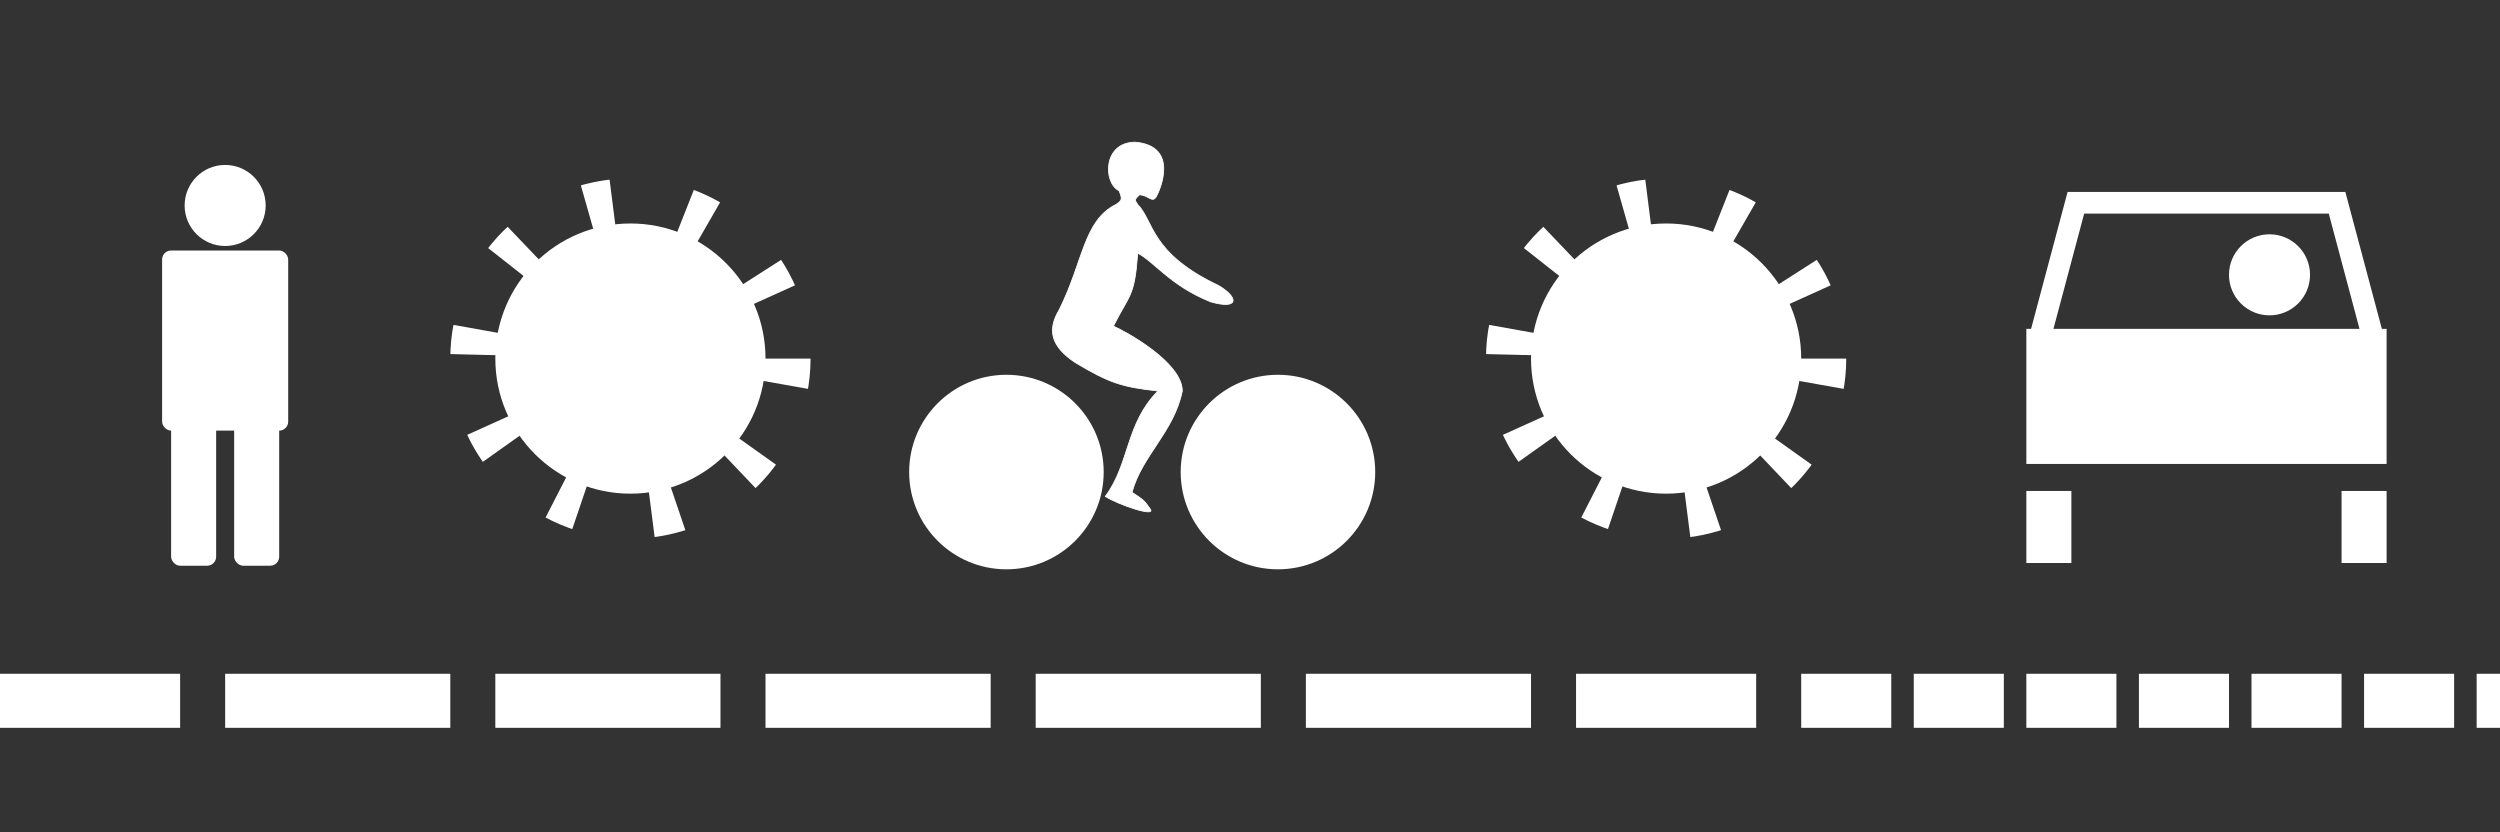 <svg xmlns="http://www.w3.org/2000/svg" viewBox="0 0 1499 499">
  <rect x="0" y="0" width="1499" height="499" fill="#333333" stroke="none"/>
  <style>
    <!-- Five in a row: pedestrian virus cyclist virus driver -->
    g#all {transform: translate(0px,80px) scale(0.54,0.54);}
    
    path	{fill:none;stroke-width:12;stroke:white;}

    g#walker {fill:white;transform: translate(110px,30px);}

    circle.cell	{stroke:white;stroke-dasharray:25 70;stroke-width:100;fill:white;}

    g.checkpoints {fill:none}
    path.rider	{fill:white;stroke-width:1;stroke:white;}
    g#rider {fill:white;transform: translate(1050px,88px)scale(0.9,0.9);}

    path.roof	{stroke-width:24;}
    g#motorcar {fill:white;transform: translate(2200px,77px);}

    path.widen  {stroke:white;stroke-dasharray:250 50;stroke-width:60}
    path.narrow  {stroke:white;stroke-dasharray:100 25;stroke-width:60}
  </style>

  <!-- background purple -->
  <!--<rect fill="#4d0026" x="0" y="0" width="1500" height="500"/>-->

  <g id="all">
  
  <!-- Widen my path -->
  <path class="widen" d="M-50,630h2000"/>
  <path class="narrow" d="M2000,630h1000"/>

  <!-- Walker -->
  <g id="walker">
    <circle class="walker head" cx="140" cy="50" r="45"/>
    <rect class="walker body" x="70" y="100" width="140" height="200" rx="10"/>
    <rect id="leg" class="walker leg" x="80" y="270" width="50" height="180" rx="10"/>
    <use href="#leg" x="70"/>
  </g>


  <!-- Virii -->
  <circle id="corona" class="cell" cx="700" cy="250" r="150"/>
  <use href="#corona" x="1150"/>

  <!-- Rider -->
  <g id="rider">
    <circle id="tyre" class="wheel" cx="75" cy="320" r="120"/>
    <use href="#tyre" x="335"/>
    <g class="checkpoints">
      <circle cx="160" cy="185" r="3"/>
      <circle cx="140" cy="120" r="3"/>
      <circle cx="210" cy="-10" r="3"/>
      <circle cx="214" cy="-27" r="3"/>
      <circle cx="234" cy="-87" r="5"/>
      <circle cx="260" cy="-20" r="5"/>
      <circle cx="239" cy="-22" r="5"/>
      <circle cx="237" cy="-10" r="5"/>
      <circle cx="337" cy="90" r="5"/>
      <circle cx="327" cy="110" r="5"/>
      <circle cx="237" cy="50" r="5"/>
      <circle cx="207" cy="140" r="5"/>
      <circle cx="292" cy="220" r="5"/>
      
      <circle cx="230" cy="345" r="5"/>
      <circle cx="252" cy="366" r="5"/>
      <circle cx="197" cy="351" r="5"/>
      <circle cx="262" cy="221" r="5"/>
    </g>
    <path 
class="rider" d="M160,185
c  -30, -20   -35, -40   -20, -65
c   30, -60    30,-110    70,-130
c    8,  -5     8,  -7     4, -17
c  -20, -10   -20, -60    20, -60
c   55,   5    30,  60    26,  67
c   -5,   9   -10,  -2   -21,  -2
c   -6,   6    -6,   6    -2,  12

c   20,  20    15,  60   100, 100
c   25,  15    25,  30   -10,  20
c  -50, -20   -70, -50   -90, -60
c   -4,  55   -10,  50   -30,  90

c   16,   7    85,  45    85,  80
c  -10,  50   -50,  80   -62, 125
c   15,  10    15,  10    22,  20
c   10,  12   -40,  -5   -55, -15
c   30, -40    25, -90    65,-130

c  -45,  -5   -60, -10  -102, -35

z"/>
  </g>

  <!-- Driver -->
  <!-- Motor vehicle -->
  <g id="motorcar">
    <rect class="chasis"  x="50" y="140" width="400" height="150" />
    <rect    id="cartyre" class="tyre" x="50"   y="320" width="50" height="80" />
    <use   href="#cartyre" x="350"/>
    <path class="roof"     d="M65,150l40,-150 290,0 40,150" />
    <circle class="driver head" cx="320" cy="80" r="45"/>
  </g>


</g>
</svg>
